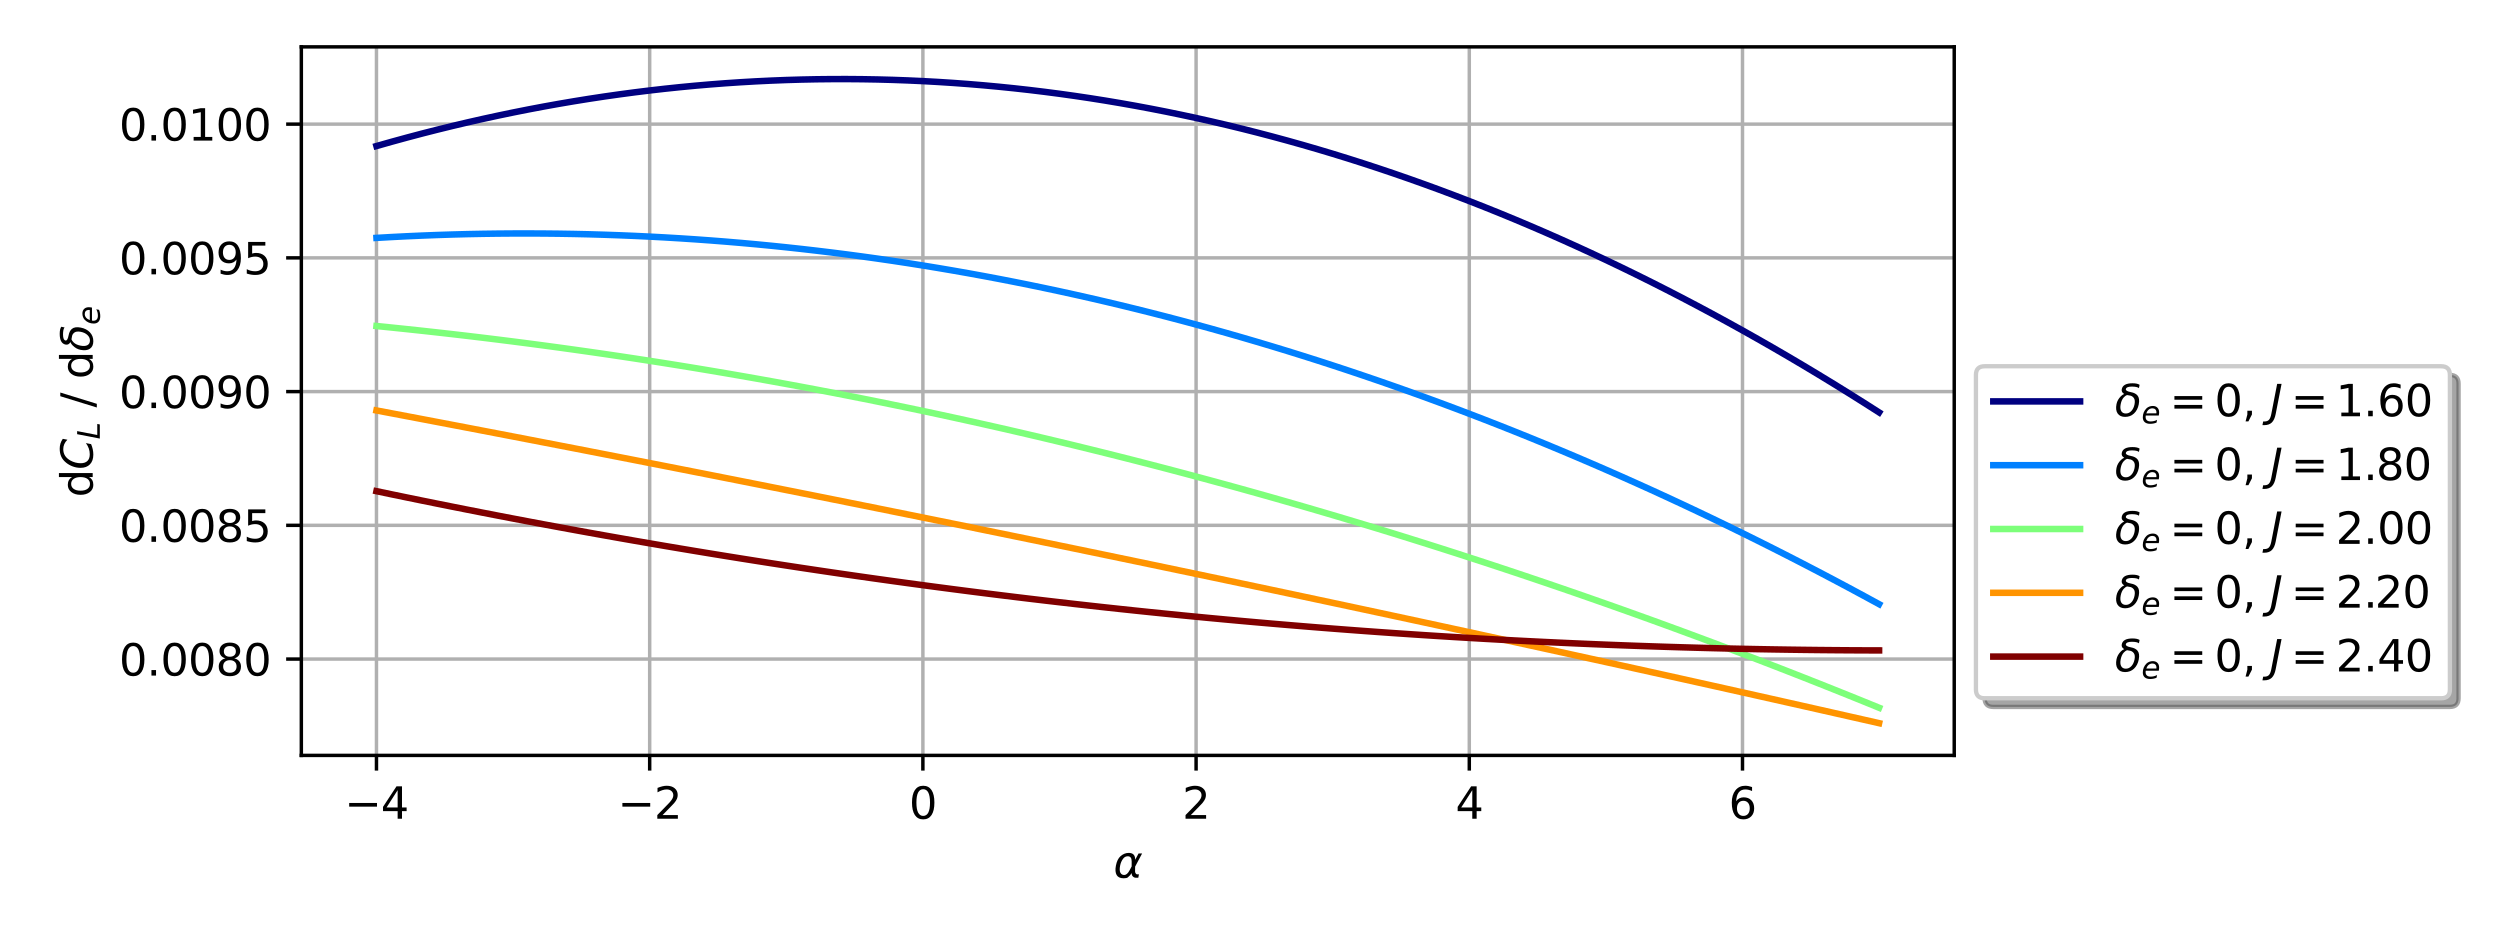 <?xml version="1.0" encoding="utf-8" standalone="no"?>
<!DOCTYPE svg PUBLIC "-//W3C//DTD SVG 1.1//EN"
  "http://www.w3.org/Graphics/SVG/1.1/DTD/svg11.dtd">
<svg xmlns:xlink="http://www.w3.org/1999/xlink" width="576pt" height="216pt" viewBox="0 0 576 216" xmlns="http://www.w3.org/2000/svg" version="1.1">
 <defs>
  <style type="text/css">*{stroke-linejoin: round; stroke-linecap: butt}</style>
 </defs>
 <g id="figure_1">
  <g id="patch_1">
   <path d="M 0 216 
L 576 216 
L 576 0 
L 0 0 
z
" style="fill: #ffffff"/>
  </g>
  <g id="axes_1">
   <g id="patch_2">
    <path d="M 69.428 174.04 
L 450.255 174.04 
L 450.255 10.8 
L 69.428 10.8 
z
" style="fill: #ffffff"/>
   </g>
   <g id="matplotlib.axis_1">
    <g id="xtick_1">
     <g id="line2d_1">
      <path d="M 86.738 174.04 
L 86.738 10.8 
" clip-path="url(#p5e5fa2bd8a)" style="fill: none; stroke: #b0b0b0; stroke-width: 0.8; stroke-linecap: square"/>
     </g>
     <g id="line2d_2">
      <defs>
       <path id="m35d3ac38d0" d="M 0 0 
L 0 3.5 
" style="stroke: #000000; stroke-width: 0.8"/>
      </defs>
      <g>
       <use xlink:href="#m35d3ac38d0" x="86.738" y="174.04" style="stroke: #000000; stroke-width: 0.8"/>
      </g>
     </g>
     <g id="text_1">
      <!-- −4 -->
      <g transform="translate(79.367 188.638) scale(0.1 -0.1)">
       <defs>
        <path id="DejaVuSans-2212" d="M 678 2272 
L 4684 2272 
L 4684 1741 
L 678 1741 
L 678 2272 
z
" transform="scale(0.016)"/>
        <path id="DejaVuSans-34" d="M 2419 4116 
L 825 1625 
L 2419 1625 
L 2419 4116 
z
M 2253 4666 
L 3047 4666 
L 3047 1625 
L 3713 1625 
L 3713 1100 
L 3047 1100 
L 3047 0 
L 2419 0 
L 2419 1100 
L 313 1100 
L 313 1709 
L 2253 4666 
z
" transform="scale(0.016)"/>
       </defs>
       <use xlink:href="#DejaVuSans-2212"/>
       <use xlink:href="#DejaVuSans-34" x="83.789"/>
      </g>
     </g>
    </g>
    <g id="xtick_2">
     <g id="line2d_3">
      <path d="M 149.685 174.04 
L 149.685 10.8 
" clip-path="url(#p5e5fa2bd8a)" style="fill: none; stroke: #b0b0b0; stroke-width: 0.8; stroke-linecap: square"/>
     </g>
     <g id="line2d_4">
      <g>
       <use xlink:href="#m35d3ac38d0" x="149.685" y="174.04" style="stroke: #000000; stroke-width: 0.8"/>
      </g>
     </g>
     <g id="text_2">
      <!-- −2 -->
      <g transform="translate(142.314 188.638) scale(0.1 -0.1)">
       <defs>
        <path id="DejaVuSans-32" d="M 1228 531 
L 3431 531 
L 3431 0 
L 469 0 
L 469 531 
Q 828 903 1448 1529 
Q 2069 2156 2228 2338 
Q 2531 2678 2651 2914 
Q 2772 3150 2772 3378 
Q 2772 3750 2511 3984 
Q 2250 4219 1831 4219 
Q 1534 4219 1204 4116 
Q 875 4013 500 3803 
L 500 4441 
Q 881 4594 1212 4672 
Q 1544 4750 1819 4750 
Q 2544 4750 2975 4387 
Q 3406 4025 3406 3419 
Q 3406 3131 3298 2873 
Q 3191 2616 2906 2266 
Q 2828 2175 2409 1742 
Q 1991 1309 1228 531 
z
" transform="scale(0.016)"/>
       </defs>
       <use xlink:href="#DejaVuSans-2212"/>
       <use xlink:href="#DejaVuSans-32" x="83.789"/>
      </g>
     </g>
    </g>
    <g id="xtick_3">
     <g id="line2d_5">
      <path d="M 212.632 174.04 
L 212.632 10.8 
" clip-path="url(#p5e5fa2bd8a)" style="fill: none; stroke: #b0b0b0; stroke-width: 0.8; stroke-linecap: square"/>
     </g>
     <g id="line2d_6">
      <g>
       <use xlink:href="#m35d3ac38d0" x="212.632" y="174.04" style="stroke: #000000; stroke-width: 0.8"/>
      </g>
     </g>
     <g id="text_3">
      <!-- 0 -->
      <g transform="translate(209.45 188.638) scale(0.1 -0.1)">
       <defs>
        <path id="DejaVuSans-30" d="M 2034 4250 
Q 1547 4250 1301 3770 
Q 1056 3291 1056 2328 
Q 1056 1369 1301 889 
Q 1547 409 2034 409 
Q 2525 409 2770 889 
Q 3016 1369 3016 2328 
Q 3016 3291 2770 3770 
Q 2525 4250 2034 4250 
z
M 2034 4750 
Q 2819 4750 3233 4129 
Q 3647 3509 3647 2328 
Q 3647 1150 3233 529 
Q 2819 -91 2034 -91 
Q 1250 -91 836 529 
Q 422 1150 422 2328 
Q 422 3509 836 4129 
Q 1250 4750 2034 4750 
z
" transform="scale(0.016)"/>
       </defs>
       <use xlink:href="#DejaVuSans-30"/>
      </g>
     </g>
    </g>
    <g id="xtick_4">
     <g id="line2d_7">
      <path d="M 275.578 174.04 
L 275.578 10.8 
" clip-path="url(#p5e5fa2bd8a)" style="fill: none; stroke: #b0b0b0; stroke-width: 0.8; stroke-linecap: square"/>
     </g>
     <g id="line2d_8">
      <g>
       <use xlink:href="#m35d3ac38d0" x="275.578" y="174.04" style="stroke: #000000; stroke-width: 0.8"/>
      </g>
     </g>
     <g id="text_4">
      <!-- 2 -->
      <g transform="translate(272.397 188.638) scale(0.1 -0.1)">
       <use xlink:href="#DejaVuSans-32"/>
      </g>
     </g>
    </g>
    <g id="xtick_5">
     <g id="line2d_9">
      <path d="M 338.525 174.04 
L 338.525 10.8 
" clip-path="url(#p5e5fa2bd8a)" style="fill: none; stroke: #b0b0b0; stroke-width: 0.8; stroke-linecap: square"/>
     </g>
     <g id="line2d_10">
      <g>
       <use xlink:href="#m35d3ac38d0" x="338.525" y="174.04" style="stroke: #000000; stroke-width: 0.8"/>
      </g>
     </g>
     <g id="text_5">
      <!-- 4 -->
      <g transform="translate(335.344 188.638) scale(0.1 -0.1)">
       <use xlink:href="#DejaVuSans-34"/>
      </g>
     </g>
    </g>
    <g id="xtick_6">
     <g id="line2d_11">
      <path d="M 401.472 174.04 
L 401.472 10.8 
" clip-path="url(#p5e5fa2bd8a)" style="fill: none; stroke: #b0b0b0; stroke-width: 0.8; stroke-linecap: square"/>
     </g>
     <g id="line2d_12">
      <g>
       <use xlink:href="#m35d3ac38d0" x="401.472" y="174.04" style="stroke: #000000; stroke-width: 0.8"/>
      </g>
     </g>
     <g id="text_6">
      <!-- 6 -->
      <g transform="translate(398.29 188.638) scale(0.1 -0.1)">
       <defs>
        <path id="DejaVuSans-36" d="M 2113 2584 
Q 1688 2584 1439 2293 
Q 1191 2003 1191 1497 
Q 1191 994 1439 701 
Q 1688 409 2113 409 
Q 2538 409 2786 701 
Q 3034 994 3034 1497 
Q 3034 2003 2786 2293 
Q 2538 2584 2113 2584 
z
M 3366 4563 
L 3366 3988 
Q 3128 4100 2886 4159 
Q 2644 4219 2406 4219 
Q 1781 4219 1451 3797 
Q 1122 3375 1075 2522 
Q 1259 2794 1537 2939 
Q 1816 3084 2150 3084 
Q 2853 3084 3261 2657 
Q 3669 2231 3669 1497 
Q 3669 778 3244 343 
Q 2819 -91 2113 -91 
Q 1303 -91 875 529 
Q 447 1150 447 2328 
Q 447 3434 972 4092 
Q 1497 4750 2381 4750 
Q 2619 4750 2861 4703 
Q 3103 4656 3366 4563 
z
" transform="scale(0.016)"/>
       </defs>
       <use xlink:href="#DejaVuSans-36"/>
      </g>
     </g>
    </g>
    <g id="text_7">
     <!-- $\alpha$ -->
     <g transform="translate(256.542 202.317) scale(0.1 -0.1)">
      <defs>
       <path id="DejaVuSans-Oblique-3b1" d="M 2619 1628 
L 2622 2350 
Q 2625 3088 2069 3091 
Q 1653 3094 1394 2747 
Q 1069 2319 959 1747 
Q 825 1059 994 731 
Q 1169 397 1547 397 
Q 1966 397 2319 1063 
L 2619 1628 
z
M 2166 3578 
Q 3141 3594 3128 2584 
Q 3128 2584 3616 3500 
L 4128 3500 
L 3119 1603 
L 3109 919 
Q 3109 766 3194 638 
Q 3291 488 3391 488 
L 3669 488 
L 3575 0 
L 3228 0 
Q 2934 0 2722 263 
Q 2622 394 2619 669 
Q 2416 334 2066 50 
Q 1900 -81 1453 -78 
Q 722 -72 456 397 
Q 184 884 353 1747 
Q 534 2675 1009 3097 
Q 1544 3569 2166 3578 
z
" transform="scale(0.016)"/>
      </defs>
      <use xlink:href="#DejaVuSans-Oblique-3b1" transform="translate(0 0.844)"/>
     </g>
    </g>
   </g>
   <g id="matplotlib.axis_2">
    <g id="ytick_1">
     <g id="line2d_13">
      <path d="M 69.428 151.854 
L 450.255 151.854 
" clip-path="url(#p5e5fa2bd8a)" style="fill: none; stroke: #b0b0b0; stroke-width: 0.8; stroke-linecap: square"/>
     </g>
     <g id="line2d_14">
      <defs>
       <path id="m5ceb4258a8" d="M 0 0 
L -3.5 0 
" style="stroke: #000000; stroke-width: 0.8"/>
      </defs>
      <g>
       <use xlink:href="#m5ceb4258a8" x="69.428" y="151.854" style="stroke: #000000; stroke-width: 0.8"/>
      </g>
     </g>
     <g id="text_8">
      <!-- 0.0080 -->
      <g transform="translate(27.437 155.653) scale(0.1 -0.1)">
       <defs>
        <path id="DejaVuSans-2e" d="M 684 794 
L 1344 794 
L 1344 0 
L 684 0 
L 684 794 
z
" transform="scale(0.016)"/>
        <path id="DejaVuSans-38" d="M 2034 2216 
Q 1584 2216 1326 1975 
Q 1069 1734 1069 1313 
Q 1069 891 1326 650 
Q 1584 409 2034 409 
Q 2484 409 2743 651 
Q 3003 894 3003 1313 
Q 3003 1734 2745 1975 
Q 2488 2216 2034 2216 
z
M 1403 2484 
Q 997 2584 770 2862 
Q 544 3141 544 3541 
Q 544 4100 942 4425 
Q 1341 4750 2034 4750 
Q 2731 4750 3128 4425 
Q 3525 4100 3525 3541 
Q 3525 3141 3298 2862 
Q 3072 2584 2669 2484 
Q 3125 2378 3379 2068 
Q 3634 1759 3634 1313 
Q 3634 634 3220 271 
Q 2806 -91 2034 -91 
Q 1263 -91 848 271 
Q 434 634 434 1313 
Q 434 1759 690 2068 
Q 947 2378 1403 2484 
z
M 1172 3481 
Q 1172 3119 1398 2916 
Q 1625 2713 2034 2713 
Q 2441 2713 2670 2916 
Q 2900 3119 2900 3481 
Q 2900 3844 2670 4047 
Q 2441 4250 2034 4250 
Q 1625 4250 1398 4047 
Q 1172 3844 1172 3481 
z
" transform="scale(0.016)"/>
       </defs>
       <use xlink:href="#DejaVuSans-30"/>
       <use xlink:href="#DejaVuSans-2e" x="63.623"/>
       <use xlink:href="#DejaVuSans-30" x="95.41"/>
       <use xlink:href="#DejaVuSans-30" x="159.033"/>
       <use xlink:href="#DejaVuSans-38" x="222.656"/>
       <use xlink:href="#DejaVuSans-30" x="286.279"/>
      </g>
     </g>
    </g>
    <g id="ytick_2">
     <g id="line2d_15">
      <path d="M 69.428 121.039 
L 450.255 121.039 
" clip-path="url(#p5e5fa2bd8a)" style="fill: none; stroke: #b0b0b0; stroke-width: 0.8; stroke-linecap: square"/>
     </g>
     <g id="line2d_16">
      <g>
       <use xlink:href="#m5ceb4258a8" x="69.428" y="121.039" style="stroke: #000000; stroke-width: 0.8"/>
      </g>
     </g>
     <g id="text_9">
      <!-- 0.0085 -->
      <g transform="translate(27.437 124.838) scale(0.1 -0.1)">
       <defs>
        <path id="DejaVuSans-35" d="M 691 4666 
L 3169 4666 
L 3169 4134 
L 1269 4134 
L 1269 2991 
Q 1406 3038 1543 3061 
Q 1681 3084 1819 3084 
Q 2600 3084 3056 2656 
Q 3513 2228 3513 1497 
Q 3513 744 3044 326 
Q 2575 -91 1722 -91 
Q 1428 -91 1123 -41 
Q 819 9 494 109 
L 494 744 
Q 775 591 1075 516 
Q 1375 441 1709 441 
Q 2250 441 2565 725 
Q 2881 1009 2881 1497 
Q 2881 1984 2565 2268 
Q 2250 2553 1709 2553 
Q 1456 2553 1204 2497 
Q 953 2441 691 2322 
L 691 4666 
z
" transform="scale(0.016)"/>
       </defs>
       <use xlink:href="#DejaVuSans-30"/>
       <use xlink:href="#DejaVuSans-2e" x="63.623"/>
       <use xlink:href="#DejaVuSans-30" x="95.41"/>
       <use xlink:href="#DejaVuSans-30" x="159.033"/>
       <use xlink:href="#DejaVuSans-38" x="222.656"/>
       <use xlink:href="#DejaVuSans-35" x="286.279"/>
      </g>
     </g>
    </g>
    <g id="ytick_3">
     <g id="line2d_17">
      <path d="M 69.428 90.223 
L 450.255 90.223 
" clip-path="url(#p5e5fa2bd8a)" style="fill: none; stroke: #b0b0b0; stroke-width: 0.8; stroke-linecap: square"/>
     </g>
     <g id="line2d_18">
      <g>
       <use xlink:href="#m5ceb4258a8" x="69.428" y="90.223" style="stroke: #000000; stroke-width: 0.8"/>
      </g>
     </g>
     <g id="text_10">
      <!-- 0.0090 -->
      <g transform="translate(27.437 94.023) scale(0.1 -0.1)">
       <defs>
        <path id="DejaVuSans-39" d="M 703 97 
L 703 672 
Q 941 559 1184 500 
Q 1428 441 1663 441 
Q 2288 441 2617 861 
Q 2947 1281 2994 2138 
Q 2813 1869 2534 1725 
Q 2256 1581 1919 1581 
Q 1219 1581 811 2004 
Q 403 2428 403 3163 
Q 403 3881 828 4315 
Q 1253 4750 1959 4750 
Q 2769 4750 3195 4129 
Q 3622 3509 3622 2328 
Q 3622 1225 3098 567 
Q 2575 -91 1691 -91 
Q 1453 -91 1209 -44 
Q 966 3 703 97 
z
M 1959 2075 
Q 2384 2075 2632 2365 
Q 2881 2656 2881 3163 
Q 2881 3666 2632 3958 
Q 2384 4250 1959 4250 
Q 1534 4250 1286 3958 
Q 1038 3666 1038 3163 
Q 1038 2656 1286 2365 
Q 1534 2075 1959 2075 
z
" transform="scale(0.016)"/>
       </defs>
       <use xlink:href="#DejaVuSans-30"/>
       <use xlink:href="#DejaVuSans-2e" x="63.623"/>
       <use xlink:href="#DejaVuSans-30" x="95.41"/>
       <use xlink:href="#DejaVuSans-30" x="159.033"/>
       <use xlink:href="#DejaVuSans-39" x="222.656"/>
       <use xlink:href="#DejaVuSans-30" x="286.279"/>
      </g>
     </g>
    </g>
    <g id="ytick_4">
     <g id="line2d_19">
      <path d="M 69.428 59.408 
L 450.255 59.408 
" clip-path="url(#p5e5fa2bd8a)" style="fill: none; stroke: #b0b0b0; stroke-width: 0.8; stroke-linecap: square"/>
     </g>
     <g id="line2d_20">
      <g>
       <use xlink:href="#m5ceb4258a8" x="69.428" y="59.408" style="stroke: #000000; stroke-width: 0.8"/>
      </g>
     </g>
     <g id="text_11">
      <!-- 0.0095 -->
      <g transform="translate(27.437 63.207) scale(0.1 -0.1)">
       <use xlink:href="#DejaVuSans-30"/>
       <use xlink:href="#DejaVuSans-2e" x="63.623"/>
       <use xlink:href="#DejaVuSans-30" x="95.41"/>
       <use xlink:href="#DejaVuSans-30" x="159.033"/>
       <use xlink:href="#DejaVuSans-39" x="222.656"/>
       <use xlink:href="#DejaVuSans-35" x="286.279"/>
      </g>
     </g>
    </g>
    <g id="ytick_5">
     <g id="line2d_21">
      <path d="M 69.428 28.593 
L 450.255 28.593 
" clip-path="url(#p5e5fa2bd8a)" style="fill: none; stroke: #b0b0b0; stroke-width: 0.8; stroke-linecap: square"/>
     </g>
     <g id="line2d_22">
      <g>
       <use xlink:href="#m5ceb4258a8" x="69.428" y="28.593" style="stroke: #000000; stroke-width: 0.8"/>
      </g>
     </g>
     <g id="text_12">
      <!-- 0.0100 -->
      <g transform="translate(27.437 32.392) scale(0.1 -0.1)">
       <defs>
        <path id="DejaVuSans-31" d="M 794 531 
L 1825 531 
L 1825 4091 
L 703 3866 
L 703 4441 
L 1819 4666 
L 2450 4666 
L 2450 531 
L 3481 531 
L 3481 0 
L 794 0 
L 794 531 
z
" transform="scale(0.016)"/>
       </defs>
       <use xlink:href="#DejaVuSans-30"/>
       <use xlink:href="#DejaVuSans-2e" x="63.623"/>
       <use xlink:href="#DejaVuSans-30" x="95.41"/>
       <use xlink:href="#DejaVuSans-31" x="159.033"/>
       <use xlink:href="#DejaVuSans-30" x="222.656"/>
       <use xlink:href="#DejaVuSans-30" x="286.279"/>
      </g>
     </g>
    </g>
    <g id="text_13">
     <!-- d$C_L$ / d$\delta_e$ -->
     <g transform="translate(21.358 114.57) rotate(-90) scale(0.1 -0.1)">
      <defs>
       <path id="DejaVuSans-64" d="M 2906 2969 
L 2906 4863 
L 3481 4863 
L 3481 0 
L 2906 0 
L 2906 525 
Q 2725 213 2448 61 
Q 2172 -91 1784 -91 
Q 1150 -91 751 415 
Q 353 922 353 1747 
Q 353 2572 751 3078 
Q 1150 3584 1784 3584 
Q 2172 3584 2448 3432 
Q 2725 3281 2906 2969 
z
M 947 1747 
Q 947 1113 1208 752 
Q 1469 391 1925 391 
Q 2381 391 2643 752 
Q 2906 1113 2906 1747 
Q 2906 2381 2643 2742 
Q 2381 3103 1925 3103 
Q 1469 3103 1208 2742 
Q 947 2381 947 1747 
z
" transform="scale(0.016)"/>
       <path id="DejaVuSans-Oblique-43" d="M 4447 4306 
L 4319 3641 
Q 4019 3944 3683 4091 
Q 3347 4238 2956 4238 
Q 2422 4238 2017 3981 
Q 1613 3725 1319 3200 
Q 1131 2863 1032 2486 
Q 934 2109 934 1728 
Q 934 1091 1264 756 
Q 1594 422 2222 422 
Q 2656 422 3056 561 
Q 3456 700 3834 978 
L 3688 231 
Q 3316 72 2936 -9 
Q 2556 -91 2175 -91 
Q 1278 -91 773 396 
Q 269 884 269 1753 
Q 269 2309 461 2846 
Q 653 3384 1013 3828 
Q 1394 4300 1883 4525 
Q 2372 4750 3022 4750 
Q 3422 4750 3780 4639 
Q 4138 4528 4447 4306 
z
" transform="scale(0.016)"/>
       <path id="DejaVuSans-Oblique-4c" d="M 1075 4666 
L 1709 4666 
L 909 525 
L 3181 525 
L 3078 0 
L 172 0 
L 1075 4666 
z
" transform="scale(0.016)"/>
       <path id="DejaVuSans-20" transform="scale(0.016)"/>
       <path id="DejaVuSans-2f" d="M 1625 4666 
L 2156 4666 
L 531 -594 
L 0 -594 
L 1625 4666 
z
" transform="scale(0.016)"/>
       <path id="DejaVuSans-Oblique-3b4" d="M 3472 4053 
Q 3197 4272 2450 4272 
Q 1659 4272 1588 3906 
Q 1531 3619 2328 3469 
Q 2953 3353 3253 3003 
Q 3616 2581 3447 1716 
Q 3284 888 2763 400 
Q 2238 -91 1488 -91 
Q 741 -91 406 400 
Q 72 888 241 1747 
Q 363 2384 891 2900 
Q 1097 3100 1353 3213 
Q 913 3459 1000 3900 
Q 1166 4750 2544 4750 
Q 3234 4750 3566 4531 
L 3472 4053 
z
M 1753 3056 
Q 1525 2966 1306 2738 
Q 969 2384 847 1747 
Q 722 1113 919 756 
Q 1119 397 1584 397 
Q 2044 397 2381 759 
Q 2722 1122 2838 1716 
Q 2956 2338 2731 2638 
Q 2491 2959 2103 2994 
Q 1906 3013 1753 3056 
z
" transform="scale(0.016)"/>
       <path id="DejaVuSans-Oblique-65" d="M 3078 2063 
Q 3088 2113 3092 2166 
Q 3097 2219 3097 2272 
Q 3097 2653 2873 2875 
Q 2650 3097 2266 3097 
Q 1838 3097 1509 2826 
Q 1181 2556 1013 2059 
L 3078 2063 
z
M 3578 1613 
L 903 1613 
Q 884 1494 878 1425 
Q 872 1356 872 1306 
Q 872 872 1139 634 
Q 1406 397 1894 397 
Q 2269 397 2603 481 
Q 2938 566 3225 728 
L 3116 159 
Q 2806 34 2476 -28 
Q 2147 -91 1806 -91 
Q 1078 -91 686 257 
Q 294 606 294 1247 
Q 294 1794 489 2264 
Q 684 2734 1063 3103 
Q 1306 3334 1642 3459 
Q 1978 3584 2356 3584 
Q 2950 3584 3301 3228 
Q 3653 2872 3653 2272 
Q 3653 2128 3634 1964 
Q 3616 1800 3578 1613 
z
" transform="scale(0.016)"/>
      </defs>
      <use xlink:href="#DejaVuSans-64" transform="translate(0 0.016)"/>
      <use xlink:href="#DejaVuSans-Oblique-43" transform="translate(63.477 0.016)"/>
      <use xlink:href="#DejaVuSans-Oblique-4c" transform="translate(133.301 -16.391) scale(0.7)"/>
      <use xlink:href="#DejaVuSans-20" transform="translate(175.034 0.016)"/>
      <use xlink:href="#DejaVuSans-2f" transform="translate(206.821 0.016)"/>
      <use xlink:href="#DejaVuSans-20" transform="translate(240.513 0.016)"/>
      <use xlink:href="#DejaVuSans-64" transform="translate(272.3 0.016)"/>
      <use xlink:href="#DejaVuSans-Oblique-3b4" transform="translate(335.776 0.016)"/>
      <use xlink:href="#DejaVuSans-Oblique-65" transform="translate(396.958 -16.391) scale(0.7)"/>
     </g>
    </g>
   </g>
   <g id="line2d_23">
    <path d="M 86.738 33.653 
L 90.235 32.662 
L 93.732 31.704 
L 97.229 30.778 
L 100.726 29.886 
L 104.224 29.027 
L 107.721 28.2 
L 111.218 27.406 
L 114.715 26.646 
L 118.212 25.918 
L 121.709 25.223 
L 125.206 24.56 
L 128.703 23.931 
L 132.2 23.335 
L 135.697 22.771 
L 139.194 22.24 
L 142.691 21.743 
L 146.188 21.278 
L 149.685 20.846 
L 153.182 20.446 
L 156.679 20.08 
L 160.176 19.747 
L 163.673 19.446 
L 167.17 19.178 
L 170.667 18.943 
L 174.164 18.741 
L 177.661 18.572 
L 181.158 18.436 
L 184.655 18.333 
L 188.152 18.262 
L 191.649 18.225 
L 195.146 18.22 
L 198.643 18.248 
L 202.141 18.309 
L 205.638 18.403 
L 209.135 18.53 
L 212.632 18.689 
L 216.129 18.882 
L 219.626 19.107 
L 223.123 19.366 
L 226.62 19.657 
L 230.117 19.981 
L 233.614 20.338 
L 237.111 20.727 
L 240.608 21.15 
L 244.105 21.605 
L 247.602 22.094 
L 251.099 22.615 
L 254.596 23.169 
L 258.093 23.756 
L 261.59 24.376 
L 265.087 25.029 
L 268.584 25.714 
L 272.081 26.433 
L 275.578 27.184 
L 279.075 27.968 
L 282.572 28.785 
L 286.069 29.635 
L 289.566 30.518 
L 293.063 31.434 
L 296.561 32.383 
L 300.058 33.364 
L 303.555 34.378 
L 307.052 35.426 
L 310.549 36.506 
L 314.046 37.619 
L 317.543 38.764 
L 321.04 39.943 
L 324.537 41.155 
L 328.034 42.399 
L 331.531 43.676 
L 335.028 44.987 
L 338.525 46.33 
L 342.022 47.706 
L 345.519 49.114 
L 349.016 50.556 
L 352.513 52.031 
L 356.01 53.538 
L 359.507 55.078 
L 363.004 56.652 
L 366.501 58.258 
L 369.998 59.896 
L 373.495 61.568 
L 376.992 63.273 
L 380.489 65.01 
L 383.986 66.781 
L 387.483 68.584 
L 390.98 70.42 
L 394.478 72.289 
L 397.975 74.191 
L 401.472 76.126 
L 404.969 78.094 
L 408.466 80.094 
L 411.963 82.128 
L 415.46 84.194 
L 418.957 86.293 
L 422.454 88.425 
L 425.951 90.59 
L 429.448 92.788 
L 432.945 95.018 
" clip-path="url(#p5e5fa2bd8a)" style="fill: none; stroke: #000080; stroke-width: 1.5; stroke-linecap: square"/>
   </g>
   <g id="line2d_24">
    <path d="M 86.738 54.811 
L 90.235 54.612 
L 93.732 54.435 
L 97.229 54.279 
L 100.726 54.145 
L 104.224 54.032 
L 107.721 53.94 
L 111.218 53.87 
L 114.715 53.822 
L 118.212 53.795 
L 121.709 53.789 
L 125.206 53.805 
L 128.703 53.842 
L 132.2 53.901 
L 135.697 53.981 
L 139.194 54.083 
L 142.691 54.206 
L 146.188 54.35 
L 149.685 54.516 
L 153.182 54.704 
L 156.679 54.913 
L 160.176 55.143 
L 163.673 55.395 
L 167.17 55.668 
L 170.667 55.963 
L 174.164 56.279 
L 177.661 56.616 
L 181.158 56.975 
L 184.655 57.356 
L 188.152 57.758 
L 191.649 58.181 
L 195.146 58.626 
L 198.643 59.092 
L 202.141 59.58 
L 205.638 60.089 
L 209.135 60.62 
L 212.632 61.172 
L 216.129 61.746 
L 219.626 62.341 
L 223.123 62.957 
L 226.62 63.595 
L 230.117 64.254 
L 233.614 64.935 
L 237.111 65.638 
L 240.608 66.361 
L 244.105 67.106 
L 247.602 67.873 
L 251.099 68.661 
L 254.596 69.471 
L 258.093 70.302 
L 261.59 71.154 
L 265.087 72.028 
L 268.584 72.923 
L 272.081 73.84 
L 275.578 74.778 
L 279.075 75.738 
L 282.572 76.719 
L 286.069 77.722 
L 289.566 78.746 
L 293.063 79.791 
L 296.561 80.858 
L 300.058 81.947 
L 303.555 83.056 
L 307.052 84.188 
L 310.549 85.341 
L 314.046 86.515 
L 317.543 87.71 
L 321.04 88.928 
L 324.537 90.166 
L 328.034 91.426 
L 331.531 92.708 
L 335.028 94.01 
L 338.525 95.335 
L 342.022 96.681 
L 345.519 98.048 
L 349.016 99.437 
L 352.513 100.847 
L 356.01 102.278 
L 359.507 103.732 
L 363.004 105.206 
L 366.501 106.702 
L 369.998 108.219 
L 373.495 109.758 
L 376.992 111.319 
L 380.489 112.9 
L 383.986 114.504 
L 387.483 116.128 
L 390.98 117.775 
L 394.478 119.442 
L 397.975 121.131 
L 401.472 122.842 
L 404.969 124.574 
L 408.466 126.327 
L 411.963 128.102 
L 415.46 129.898 
L 418.957 131.716 
L 422.454 133.555 
L 425.951 135.416 
L 429.448 137.298 
L 432.945 139.202 
" clip-path="url(#p5e5fa2bd8a)" style="fill: none; stroke: #0080ff; stroke-width: 1.5; stroke-linecap: square"/>
   </g>
   <g id="line2d_25">
    <path d="M 86.738 75.116 
L 90.235 75.468 
L 93.732 75.831 
L 97.229 76.205 
L 100.726 76.591 
L 104.224 76.986 
L 107.721 77.393 
L 111.218 77.811 
L 114.715 78.24 
L 118.212 78.68 
L 121.709 79.13 
L 125.206 79.592 
L 128.703 80.065 
L 132.2 80.548 
L 135.697 81.043 
L 139.194 81.548 
L 142.691 82.064 
L 146.188 82.592 
L 149.685 83.13 
L 153.182 83.679 
L 156.679 84.239 
L 160.176 84.81 
L 163.673 85.392 
L 167.17 85.985 
L 170.667 86.589 
L 174.164 87.204 
L 177.661 87.83 
L 181.158 88.466 
L 184.655 89.114 
L 188.152 89.773 
L 191.649 90.442 
L 195.146 91.123 
L 198.643 91.814 
L 202.141 92.516 
L 205.638 93.23 
L 209.135 93.954 
L 212.632 94.689 
L 216.129 95.435 
L 219.626 96.192 
L 223.123 96.96 
L 226.62 97.739 
L 230.117 98.529 
L 233.614 99.33 
L 237.111 100.142 
L 240.608 100.965 
L 244.105 101.798 
L 247.602 102.643 
L 251.099 103.499 
L 254.596 104.365 
L 258.093 105.243 
L 261.59 106.131 
L 265.087 107.03 
L 268.584 107.941 
L 272.081 108.862 
L 275.578 109.794 
L 279.075 110.737 
L 282.572 111.691 
L 286.069 112.656 
L 289.566 113.632 
L 293.063 114.619 
L 296.561 115.617 
L 300.058 116.626 
L 303.555 117.646 
L 307.052 118.676 
L 310.549 119.718 
L 314.046 120.77 
L 317.543 121.834 
L 321.04 122.908 
L 324.537 123.994 
L 328.034 125.09 
L 331.531 126.197 
L 335.028 127.316 
L 338.525 128.445 
L 342.022 129.585 
L 345.519 130.736 
L 349.016 131.898 
L 352.513 133.071 
L 356.01 134.255 
L 359.507 135.45 
L 363.004 136.655 
L 366.501 137.872 
L 369.998 139.1 
L 373.495 140.338 
L 376.992 141.588 
L 380.489 142.848 
L 383.986 144.12 
L 387.483 145.402 
L 390.98 146.695 
L 394.478 148 
L 397.975 149.315 
L 401.472 150.641 
L 404.969 151.978 
L 408.466 153.326 
L 411.963 154.685 
L 415.46 156.055 
L 418.957 157.436 
L 422.454 158.828 
L 425.951 160.23 
L 429.448 161.644 
L 432.945 163.069 
" clip-path="url(#p5e5fa2bd8a)" style="fill: none; stroke: #7dff7a; stroke-width: 1.5; stroke-linecap: square"/>
   </g>
   <g id="line2d_26">
    <path d="M 86.738 94.568 
L 90.235 95.23 
L 93.732 95.893 
L 97.229 96.557 
L 100.726 97.223 
L 104.224 97.89 
L 107.721 98.559 
L 111.218 99.229 
L 114.715 99.9 
L 118.212 100.572 
L 121.709 101.246 
L 125.206 101.922 
L 128.703 102.598 
L 132.2 103.276 
L 135.697 103.955 
L 139.194 104.636 
L 142.691 105.318 
L 146.188 106.001 
L 149.685 106.686 
L 153.182 107.372 
L 156.679 108.059 
L 160.176 108.748 
L 163.673 109.438 
L 167.17 110.13 
L 170.667 110.822 
L 174.164 111.516 
L 177.661 112.212 
L 181.158 112.909 
L 184.655 113.607 
L 188.152 114.306 
L 191.649 115.007 
L 195.146 115.709 
L 198.643 116.413 
L 202.141 117.118 
L 205.638 117.824 
L 209.135 118.532 
L 212.632 119.241 
L 216.129 119.951 
L 219.626 120.662 
L 223.123 121.375 
L 226.62 122.09 
L 230.117 122.805 
L 233.614 123.522 
L 237.111 124.241 
L 240.608 124.961 
L 244.105 125.682 
L 247.602 126.404 
L 251.099 127.128 
L 254.596 127.853 
L 258.093 128.579 
L 261.59 129.307 
L 265.087 130.036 
L 268.584 130.767 
L 272.081 131.499 
L 275.578 132.232 
L 279.075 132.966 
L 282.572 133.702 
L 286.069 134.439 
L 289.566 135.178 
L 293.063 135.918 
L 296.561 136.659 
L 300.058 137.402 
L 303.555 138.146 
L 307.052 138.891 
L 310.549 139.638 
L 314.046 140.386 
L 317.543 141.135 
L 321.04 141.886 
L 324.537 142.638 
L 328.034 143.391 
L 331.531 144.146 
L 335.028 144.902 
L 338.525 145.66 
L 342.022 146.418 
L 345.519 147.179 
L 349.016 147.94 
L 352.513 148.703 
L 356.01 149.467 
L 359.507 150.233 
L 363.004 150.999 
L 366.501 151.768 
L 369.998 152.537 
L 373.495 153.308 
L 376.992 154.08 
L 380.489 154.854 
L 383.986 155.629 
L 387.483 156.405 
L 390.98 157.183 
L 394.478 157.962 
L 397.975 158.742 
L 401.472 159.524 
L 404.969 160.307 
L 408.466 161.091 
L 411.963 161.877 
L 415.46 162.664 
L 418.957 163.453 
L 422.454 164.243 
L 425.951 165.034 
L 429.448 165.826 
L 432.945 166.62 
" clip-path="url(#p5e5fa2bd8a)" style="fill: none; stroke: #ff9400; stroke-width: 1.5; stroke-linecap: square"/>
   </g>
   <g id="line2d_27">
    <path d="M 86.738 113.167 
L 90.235 113.897 
L 93.732 114.619 
L 97.229 115.335 
L 100.726 116.043 
L 104.224 116.743 
L 107.721 117.437 
L 111.218 118.123 
L 114.715 118.802 
L 118.212 119.473 
L 121.709 120.137 
L 125.206 120.794 
L 128.703 121.443 
L 132.2 122.085 
L 135.697 122.72 
L 139.194 123.347 
L 142.691 123.967 
L 146.188 124.58 
L 149.685 125.185 
L 153.182 125.783 
L 156.679 126.373 
L 160.176 126.957 
L 163.673 127.533 
L 167.17 128.101 
L 170.667 128.663 
L 174.164 129.217 
L 177.661 129.763 
L 181.158 130.303 
L 184.655 130.835 
L 188.152 131.359 
L 191.649 131.877 
L 195.146 132.386 
L 198.643 132.889 
L 202.141 133.384 
L 205.638 133.872 
L 209.135 134.353 
L 212.632 134.826 
L 216.129 135.292 
L 219.626 135.751 
L 223.123 136.202 
L 226.62 136.646 
L 230.117 137.083 
L 233.614 137.512 
L 237.111 137.934 
L 240.608 138.348 
L 244.105 138.756 
L 247.602 139.156 
L 251.099 139.548 
L 254.596 139.934 
L 258.093 140.311 
L 261.59 140.682 
L 265.087 141.045 
L 268.584 141.401 
L 272.081 141.75 
L 275.578 142.091 
L 279.075 142.425 
L 282.572 142.752 
L 286.069 143.071 
L 289.566 143.383 
L 293.063 143.687 
L 296.561 143.984 
L 300.058 144.274 
L 303.555 144.557 
L 307.052 144.832 
L 310.549 145.1 
L 314.046 145.361 
L 317.543 145.614 
L 321.04 145.86 
L 324.537 146.098 
L 328.034 146.33 
L 331.531 146.553 
L 335.028 146.77 
L 338.525 146.979 
L 342.022 147.181 
L 345.519 147.376 
L 349.016 147.563 
L 352.513 147.743 
L 356.01 147.915 
L 359.507 148.08 
L 363.004 148.238 
L 366.501 148.389 
L 369.998 148.532 
L 373.495 148.668 
L 376.992 148.796 
L 380.489 148.918 
L 383.986 149.031 
L 387.483 149.138 
L 390.98 149.237 
L 394.478 149.329 
L 397.975 149.414 
L 401.472 149.491 
L 404.969 149.561 
L 408.466 149.623 
L 411.963 149.678 
L 415.46 149.726 
L 418.957 149.767 
L 422.454 149.8 
L 425.951 149.826 
L 429.448 149.844 
L 432.945 149.855 
" clip-path="url(#p5e5fa2bd8a)" style="fill: none; stroke: #800000; stroke-width: 1.5; stroke-linecap: square"/>
   </g>
   <g id="patch_3">
    <path d="M 69.428 174.04 
L 69.428 10.8 
" style="fill: none; stroke: #000000; stroke-width: 0.8; stroke-linejoin: miter; stroke-linecap: square"/>
   </g>
   <g id="patch_4">
    <path d="M 450.255 174.04 
L 450.255 10.8 
" style="fill: none; stroke: #000000; stroke-width: 0.8; stroke-linejoin: miter; stroke-linecap: square"/>
   </g>
   <g id="patch_5">
    <path d="M 69.428 174.04 
L 450.255 174.04 
" style="fill: none; stroke: #000000; stroke-width: 0.8; stroke-linejoin: miter; stroke-linecap: square"/>
   </g>
   <g id="patch_6">
    <path d="M 69.428 10.8 
L 450.255 10.8 
" style="fill: none; stroke: #000000; stroke-width: 0.8; stroke-linejoin: miter; stroke-linecap: square"/>
   </g>
   <g id="legend_1">
    <g id="patch_7">
     <path d="M 459.255 162.878 
L 564.455 162.878 
Q 566.455 162.878 566.455 160.878 
L 566.455 88.386 
Q 566.455 86.386 564.455 86.386 
L 459.255 86.386 
Q 457.255 86.386 457.255 88.386 
L 457.255 160.878 
Q 457.255 162.878 459.255 162.878 
z
" style="fill: #4d4d4d; opacity: 0.5; stroke: #4d4d4d; stroke-linejoin: miter"/>
    </g>
    <g id="patch_8">
     <path d="M 457.255 160.878 
L 562.455 160.878 
Q 564.455 160.878 564.455 158.878 
L 564.455 86.386 
Q 564.455 84.386 562.455 84.386 
L 457.255 84.386 
Q 455.255 84.386 455.255 86.386 
L 455.255 158.878 
Q 455.255 160.878 457.255 160.878 
z
" style="fill: #ffffff; stroke: #cccccc; stroke-linejoin: miter"/>
    </g>
    <g id="line2d_28">
     <path d="M 459.255 92.484 
L 469.255 92.484 
L 479.255 92.484 
" style="fill: none; stroke: #000080; stroke-width: 1.5; stroke-linecap: square"/>
    </g>
    <g id="text_14">
     <!-- $\delta_e = 0$, $J = 1.60$ -->
     <g transform="translate(487.255 95.984) scale(0.1 -0.1)">
      <defs>
       <path id="DejaVuSans-3d" d="M 678 2906 
L 4684 2906 
L 4684 2381 
L 678 2381 
L 678 2906 
z
M 678 1631 
L 4684 1631 
L 4684 1100 
L 678 1100 
L 678 1631 
z
" transform="scale(0.016)"/>
       <path id="DejaVuSans-2c" d="M 750 794 
L 1409 794 
L 1409 256 
L 897 -744 
L 494 -744 
L 750 256 
L 750 794 
z
" transform="scale(0.016)"/>
       <path id="DejaVuSans-Oblique-4a" d="M 1069 4666 
L 1703 4666 
L 856 325 
Q 691 -522 298 -901 
Q -94 -1281 -800 -1281 
L -1050 -1281 
L -947 -750 
L -750 -750 
Q -328 -750 -109 -509 
Q 109 -269 225 325 
L 1069 4666 
z
" transform="scale(0.016)"/>
      </defs>
      <use xlink:href="#DejaVuSans-Oblique-3b4" transform="translate(0 0.781)"/>
      <use xlink:href="#DejaVuSans-Oblique-65" transform="translate(61.182 -15.625) scale(0.7)"/>
      <use xlink:href="#DejaVuSans-3d" transform="translate(126.465 0.781)"/>
      <use xlink:href="#DejaVuSans-30" transform="translate(229.736 0.781)"/>
      <use xlink:href="#DejaVuSans-2c" transform="translate(293.359 0.781)"/>
      <use xlink:href="#DejaVuSans-20" transform="translate(325.146 0.781)"/>
      <use xlink:href="#DejaVuSans-Oblique-4a" transform="translate(356.934 0.781)"/>
      <use xlink:href="#DejaVuSans-3d" transform="translate(405.908 0.781)"/>
      <use xlink:href="#DejaVuSans-31" transform="translate(509.18 0.781)"/>
      <use xlink:href="#DejaVuSans-2e" transform="translate(572.803 0.781)"/>
      <use xlink:href="#DejaVuSans-36" transform="translate(604.59 0.781)"/>
      <use xlink:href="#DejaVuSans-30" transform="translate(668.213 0.781)"/>
     </g>
    </g>
    <g id="line2d_29">
     <path d="M 459.255 107.183 
L 469.255 107.183 
L 479.255 107.183 
" style="fill: none; stroke: #0080ff; stroke-width: 1.5; stroke-linecap: square"/>
    </g>
    <g id="text_15">
     <!-- $\delta_e = 0$, $J = 1.80$ -->
     <g transform="translate(487.255 110.683) scale(0.1 -0.1)">
      <use xlink:href="#DejaVuSans-Oblique-3b4" transform="translate(0 0.781)"/>
      <use xlink:href="#DejaVuSans-Oblique-65" transform="translate(61.182 -15.625) scale(0.7)"/>
      <use xlink:href="#DejaVuSans-3d" transform="translate(126.465 0.781)"/>
      <use xlink:href="#DejaVuSans-30" transform="translate(229.736 0.781)"/>
      <use xlink:href="#DejaVuSans-2c" transform="translate(293.359 0.781)"/>
      <use xlink:href="#DejaVuSans-20" transform="translate(325.146 0.781)"/>
      <use xlink:href="#DejaVuSans-Oblique-4a" transform="translate(356.934 0.781)"/>
      <use xlink:href="#DejaVuSans-3d" transform="translate(405.908 0.781)"/>
      <use xlink:href="#DejaVuSans-31" transform="translate(509.18 0.781)"/>
      <use xlink:href="#DejaVuSans-2e" transform="translate(572.803 0.781)"/>
      <use xlink:href="#DejaVuSans-38" transform="translate(601.965 0.781)"/>
      <use xlink:href="#DejaVuSans-30" transform="translate(665.588 0.781)"/>
     </g>
    </g>
    <g id="line2d_30">
     <path d="M 459.255 121.881 
L 469.255 121.881 
L 479.255 121.881 
" style="fill: none; stroke: #7dff7a; stroke-width: 1.5; stroke-linecap: square"/>
    </g>
    <g id="text_16">
     <!-- $\delta_e = 0$, $J = 2.00$ -->
     <g transform="translate(487.255 125.381) scale(0.1 -0.1)">
      <use xlink:href="#DejaVuSans-Oblique-3b4" transform="translate(0 0.781)"/>
      <use xlink:href="#DejaVuSans-Oblique-65" transform="translate(61.182 -15.625) scale(0.7)"/>
      <use xlink:href="#DejaVuSans-3d" transform="translate(126.465 0.781)"/>
      <use xlink:href="#DejaVuSans-30" transform="translate(229.736 0.781)"/>
      <use xlink:href="#DejaVuSans-2c" transform="translate(293.359 0.781)"/>
      <use xlink:href="#DejaVuSans-20" transform="translate(325.146 0.781)"/>
      <use xlink:href="#DejaVuSans-Oblique-4a" transform="translate(356.934 0.781)"/>
      <use xlink:href="#DejaVuSans-3d" transform="translate(405.908 0.781)"/>
      <use xlink:href="#DejaVuSans-32" transform="translate(509.18 0.781)"/>
      <use xlink:href="#DejaVuSans-2e" transform="translate(572.803 0.781)"/>
      <use xlink:href="#DejaVuSans-30" transform="translate(604.59 0.781)"/>
      <use xlink:href="#DejaVuSans-30" transform="translate(668.213 0.781)"/>
     </g>
    </g>
    <g id="line2d_31">
     <path d="M 459.255 136.58 
L 469.255 136.58 
L 479.255 136.58 
" style="fill: none; stroke: #ff9400; stroke-width: 1.5; stroke-linecap: square"/>
    </g>
    <g id="text_17">
     <!-- $\delta_e = 0$, $J = 2.20$ -->
     <g transform="translate(487.255 140.08) scale(0.1 -0.1)">
      <use xlink:href="#DejaVuSans-Oblique-3b4" transform="translate(0 0.781)"/>
      <use xlink:href="#DejaVuSans-Oblique-65" transform="translate(61.182 -15.625) scale(0.7)"/>
      <use xlink:href="#DejaVuSans-3d" transform="translate(126.465 0.781)"/>
      <use xlink:href="#DejaVuSans-30" transform="translate(229.736 0.781)"/>
      <use xlink:href="#DejaVuSans-2c" transform="translate(293.359 0.781)"/>
      <use xlink:href="#DejaVuSans-20" transform="translate(325.146 0.781)"/>
      <use xlink:href="#DejaVuSans-Oblique-4a" transform="translate(356.934 0.781)"/>
      <use xlink:href="#DejaVuSans-3d" transform="translate(405.908 0.781)"/>
      <use xlink:href="#DejaVuSans-32" transform="translate(509.18 0.781)"/>
      <use xlink:href="#DejaVuSans-2e" transform="translate(572.803 0.781)"/>
      <use xlink:href="#DejaVuSans-32" transform="translate(599.09 0.781)"/>
      <use xlink:href="#DejaVuSans-30" transform="translate(662.713 0.781)"/>
     </g>
    </g>
    <g id="line2d_32">
     <path d="M 459.255 151.278 
L 469.255 151.278 
L 479.255 151.278 
" style="fill: none; stroke: #800000; stroke-width: 1.5; stroke-linecap: square"/>
    </g>
    <g id="text_18">
     <!-- $\delta_e = 0$, $J = 2.40$ -->
     <g transform="translate(487.255 154.778) scale(0.1 -0.1)">
      <use xlink:href="#DejaVuSans-Oblique-3b4" transform="translate(0 0.781)"/>
      <use xlink:href="#DejaVuSans-Oblique-65" transform="translate(61.182 -15.625) scale(0.7)"/>
      <use xlink:href="#DejaVuSans-3d" transform="translate(126.465 0.781)"/>
      <use xlink:href="#DejaVuSans-30" transform="translate(229.736 0.781)"/>
      <use xlink:href="#DejaVuSans-2c" transform="translate(293.359 0.781)"/>
      <use xlink:href="#DejaVuSans-20" transform="translate(325.146 0.781)"/>
      <use xlink:href="#DejaVuSans-Oblique-4a" transform="translate(356.934 0.781)"/>
      <use xlink:href="#DejaVuSans-3d" transform="translate(405.908 0.781)"/>
      <use xlink:href="#DejaVuSans-32" transform="translate(509.18 0.781)"/>
      <use xlink:href="#DejaVuSans-2e" transform="translate(572.803 0.781)"/>
      <use xlink:href="#DejaVuSans-34" transform="translate(604.59 0.781)"/>
      <use xlink:href="#DejaVuSans-30" transform="translate(668.213 0.781)"/>
     </g>
    </g>
   </g>
  </g>
 </g>
 <defs>
  <clipPath id="p5e5fa2bd8a">
   <rect x="69.428" y="10.8" width="380.827" height="163.24"/>
  </clipPath>
 </defs>
</svg>
